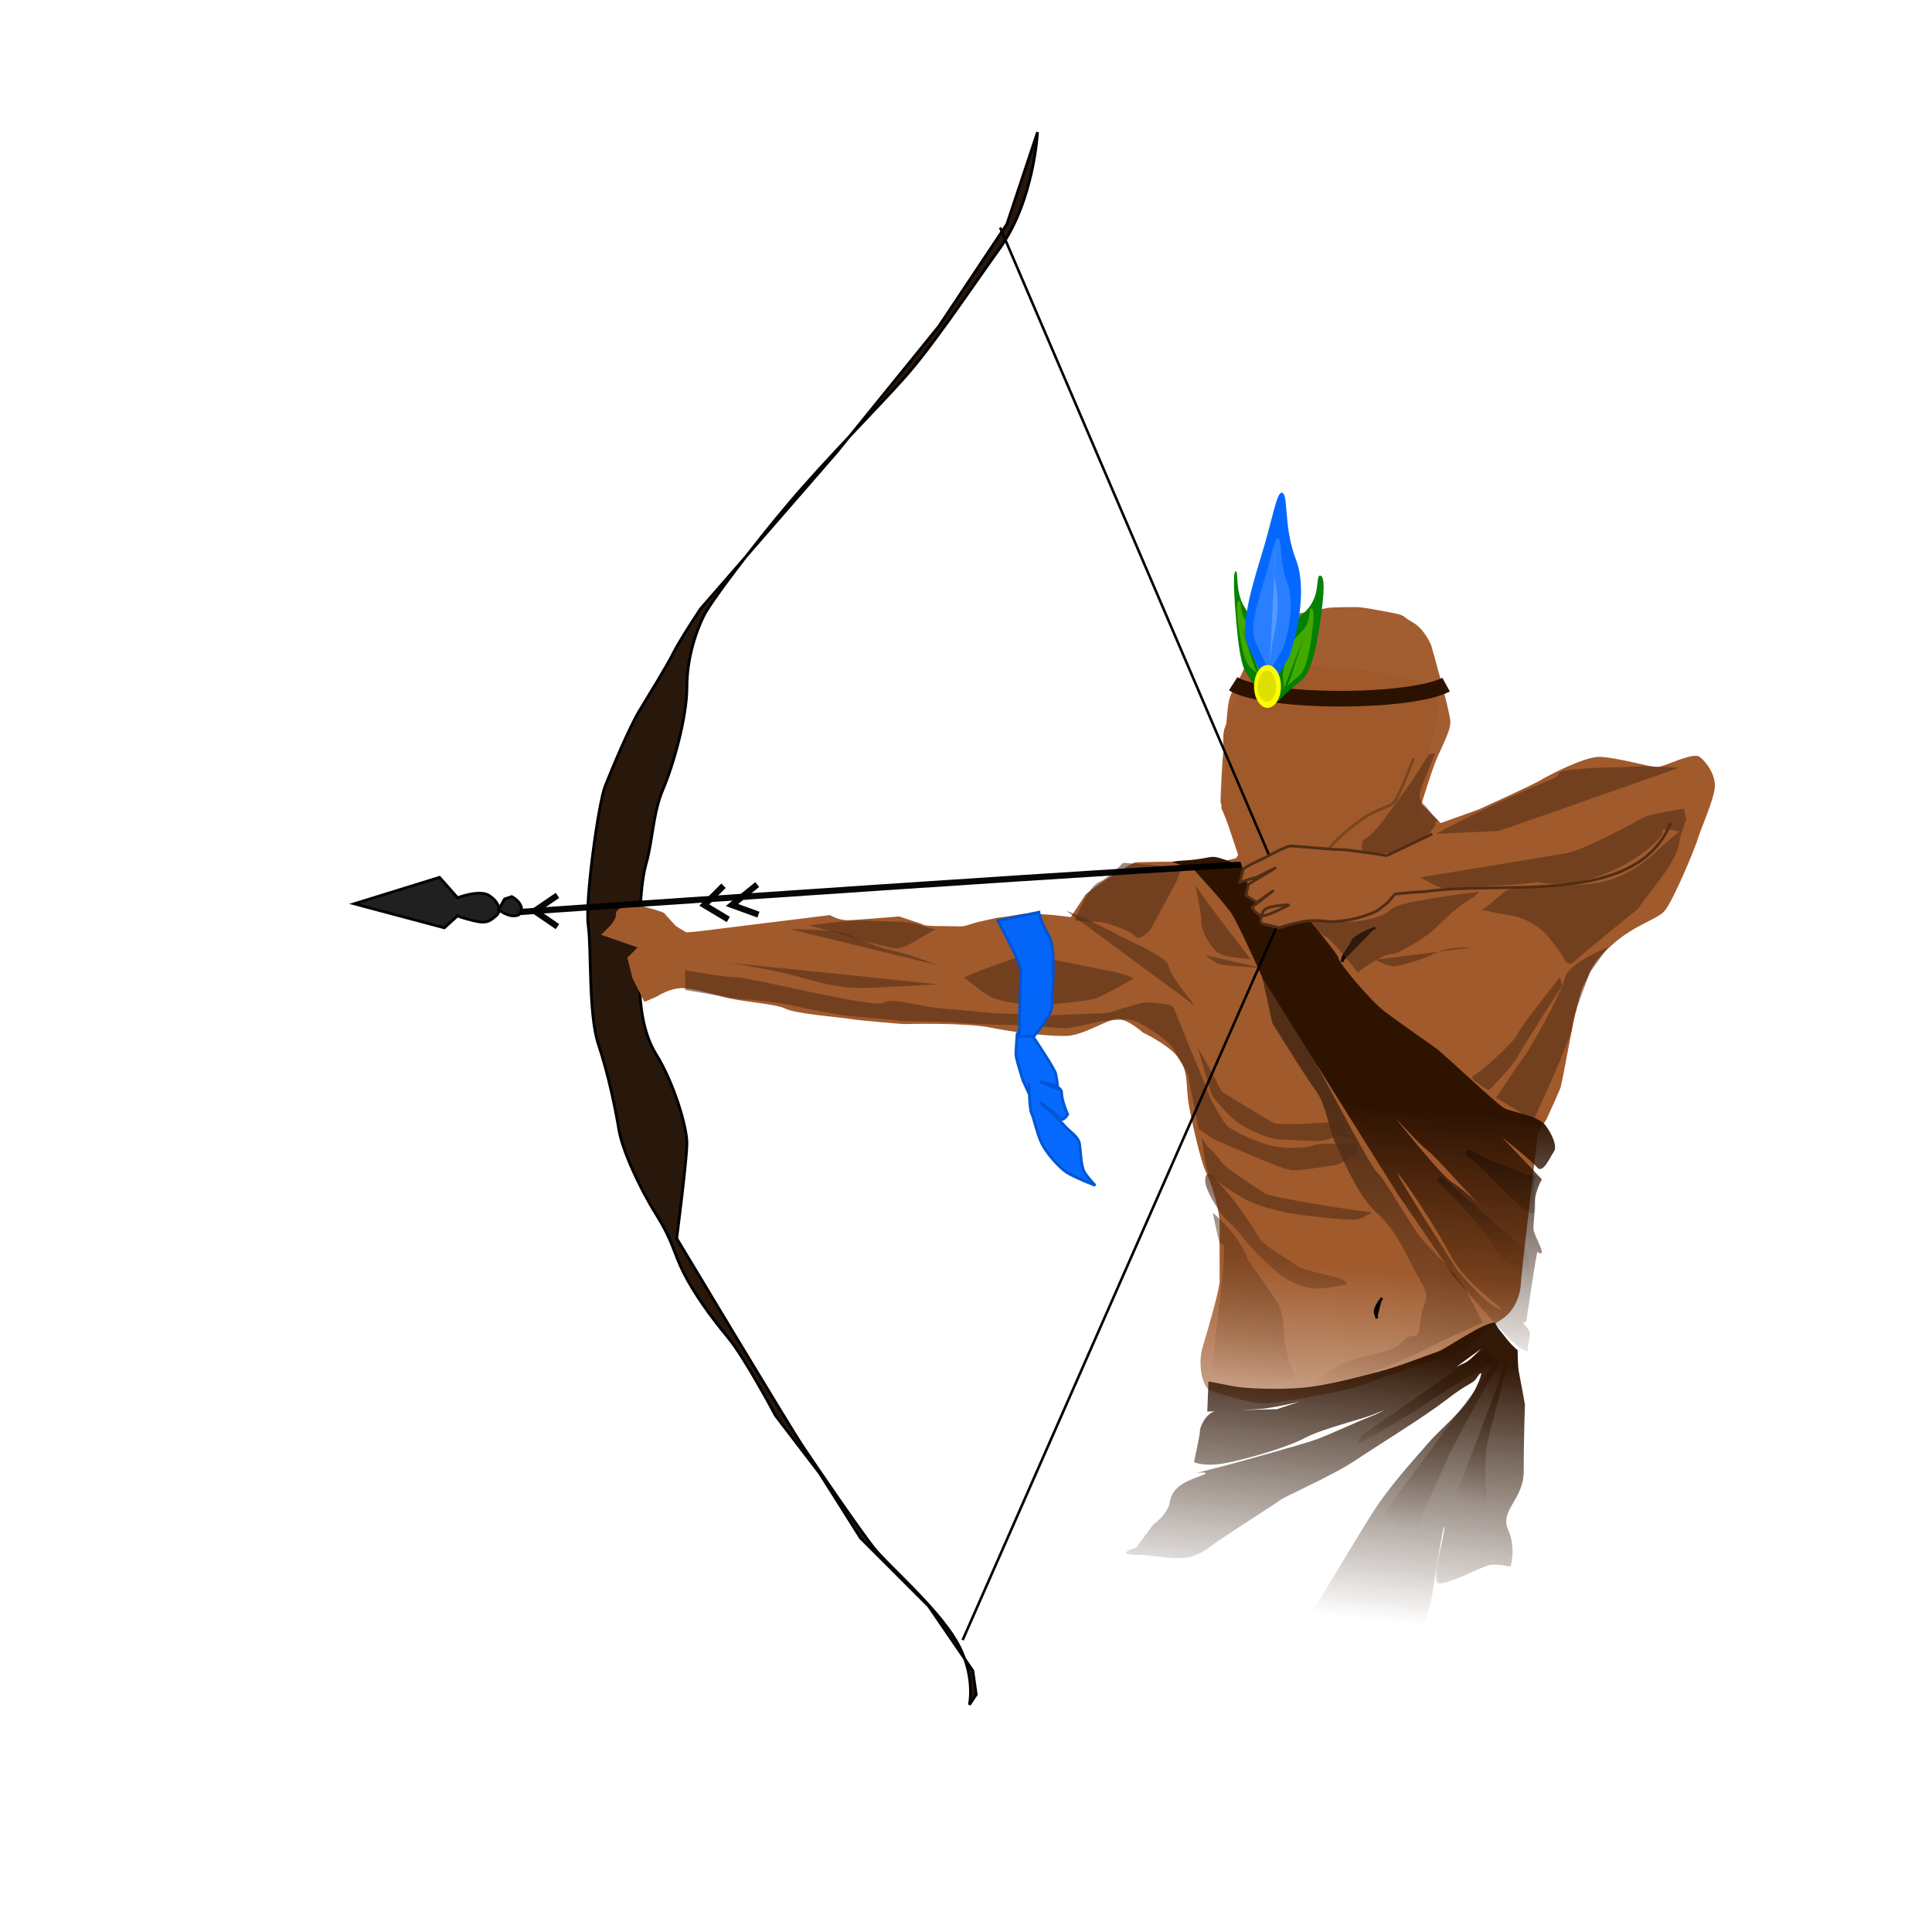 <?xml version="1.0" encoding="UTF-8" standalone="no"?>
<!-- Created with Inkscape (http://www.inkscape.org/) -->

<svg
   width="150"
   height="150"
   viewBox="0 0 39.688 39.688"
   version="1.1"
   id="svg82275"
   xml:space="preserve"
   inkscape:version="1.2.1 (9c6d41e4, 2022-07-14)"
   sodipodi:docname="oshosi.svg"
   xmlns:inkscape="http://www.inkscape.org/namespaces/inkscape"
   xmlns:sodipodi="http://sodipodi.sourceforge.net/DTD/sodipodi-0.dtd"
   xmlns:xlink="http://www.w3.org/1999/xlink"
   xmlns="http://www.w3.org/2000/svg"
   xmlns:svg="http://www.w3.org/2000/svg"><sodipodi:namedview
     id="namedview82277"
     pagecolor="#ffffff"
     bordercolor="#000000"
     borderopacity="0.25"
     inkscape:showpageshadow="2"
     inkscape:pageopacity="0.0"
     inkscape:pagecheckerboard="0"
     inkscape:deskcolor="#d1d1d1"
     inkscape:document-units="mm"
     showgrid="false"
     inkscape:zoom="2.6456983"
     inkscape:cx="81.075004"
     inkscape:cy="71.058745"
     inkscape:window-width="1792"
     inkscape:window-height="1022"
     inkscape:window-x="0"
     inkscape:window-y="25"
     inkscape:window-maximized="1"
     inkscape:current-layer="layer1" /><defs
     id="defs82272"><linearGradient
       inkscape:collect="always"
       id="linearGradient95486"><stop
         style="stop-color:#000000;stop-opacity:1;"
         offset="0"
         id="stop95482" /><stop
         style="stop-color:#000000;stop-opacity:0;"
         offset="1"
         id="stop95484" /></linearGradient><linearGradient
       inkscape:collect="always"
       id="linearGradient95478"><stop
         style="stop-color:#2b1100;stop-opacity:1;"
         offset="0"
         id="stop95474" /><stop
         style="stop-color:#2b1100;stop-opacity:0;"
         offset="1"
         id="stop95476" /></linearGradient><linearGradient
       inkscape:collect="always"
       id="linearGradient95466"><stop
         style="stop-color:#502d16;stop-opacity:1;"
         offset="0"
         id="stop95462" /><stop
         style="stop-color:#502d16;stop-opacity:0;"
         offset="1"
         id="stop95464" /></linearGradient><linearGradient
       inkscape:collect="always"
       id="linearGradient95458"><stop
         style="stop-color:#a05a2c;stop-opacity:1;"
         offset="0"
         id="stop95454" /><stop
         style="stop-color:#a05a2c;stop-opacity:0;"
         offset="1"
         id="stop95456" /></linearGradient><linearGradient
       inkscape:collect="always"
       id="linearGradient92951"><stop
         style="stop-color:#2b1100;stop-opacity:1;"
         offset="0"
         id="stop92947" /><stop
         style="stop-color:#2b1100;stop-opacity:0;"
         offset="1"
         id="stop92949" /></linearGradient><linearGradient
       inkscape:collect="always"
       xlink:href="#linearGradient92951"
       id="linearGradient92953"
       x1="13.754"
       y1="27.791"
       x2="14.32"
       y2="33.271"
       gradientUnits="userSpaceOnUse"
       gradientTransform="matrix(-1,0,0,1,42.399,0)" /><linearGradient
       inkscape:collect="always"
       xlink:href="#linearGradient92951"
       id="linearGradient93009"
       x1="12.587"
       y1="28.021"
       x2="12.905"
       y2="31.45"
       gradientUnits="userSpaceOnUse"
       gradientTransform="matrix(-1,0,0,1,42.399,0)" /><linearGradient
       inkscape:collect="always"
       xlink:href="#linearGradient92951"
       id="linearGradient95442"
       x1="12.463"
       y1="28.516"
       x2="13.082"
       y2="30.584"
       gradientUnits="userSpaceOnUse"
       gradientTransform="matrix(-1,0,0,1,42.399,0)" /><linearGradient
       inkscape:collect="always"
       xlink:href="#linearGradient92951"
       id="linearGradient95444"
       x1="12.463"
       y1="28.516"
       x2="13.082"
       y2="30.584"
       gradientUnits="userSpaceOnUse"
       gradientTransform="matrix(-1,0,0,1,42.399,0)" /><linearGradient
       inkscape:collect="always"
       xlink:href="#linearGradient95458"
       id="linearGradient95460"
       x1="14.991"
       y1="26.023"
       x2="15.416"
       y2="32.423"
       gradientUnits="userSpaceOnUse"
       gradientTransform="matrix(-1,0,0,1,42.399,0)" /><linearGradient
       inkscape:collect="always"
       xlink:href="#linearGradient95466"
       id="linearGradient95468"
       x1="14.001"
       y1="22.841"
       x2="14.956"
       y2="28.675"
       gradientUnits="userSpaceOnUse"
       gradientTransform="matrix(-1,0,0,1,42.399,0)" /><linearGradient
       inkscape:collect="always"
       xlink:href="#linearGradient95466"
       id="linearGradient95470"
       x1="14.001"
       y1="22.841"
       x2="14.956"
       y2="28.675"
       gradientUnits="userSpaceOnUse"
       gradientTransform="matrix(-1,0,0,1,42.399,0)" /><linearGradient
       inkscape:collect="always"
       xlink:href="#linearGradient95466"
       id="linearGradient95472"
       x1="14.001"
       y1="22.841"
       x2="14.956"
       y2="28.675"
       gradientUnits="userSpaceOnUse"
       gradientTransform="matrix(-1,0,0,1,42.399,0)" /><linearGradient
       inkscape:collect="always"
       xlink:href="#linearGradient95478"
       id="linearGradient95480"
       x1="12.446"
       y1="22.841"
       x2="12.799"
       y2="28.286"
       gradientUnits="userSpaceOnUse"
       gradientTransform="matrix(-1,0,0,1,42.399,0)" /><linearGradient
       inkscape:collect="always"
       xlink:href="#linearGradient95486"
       id="linearGradient95488"
       x1="12.163"
       y1="22.169"
       x2="11.385"
       y2="26.376"
       gradientUnits="userSpaceOnUse"
       gradientTransform="matrix(-1,0,0,1,42.399,0)" /><linearGradient
       inkscape:collect="always"
       xlink:href="#linearGradient95486"
       id="linearGradient95490"
       x1="12.163"
       y1="22.169"
       x2="11.385"
       y2="26.376"
       gradientUnits="userSpaceOnUse"
       gradientTransform="matrix(-1,0,0,1,42.399,0)" /></defs><g
     inkscape:label="Capa 1"
     inkscape:groupmode="layer"
     id="layer1"><path
       style="opacity:1;fill:#28170b;fill-opacity:1;fill-rule:nonzero;stroke:#000000;stroke-width:0.057;stroke-dasharray:none;stroke-opacity:1;paint-order:fill markers stroke"
       d="m 21.313,2.716 c 0,0 -0.07,1.398 -0.769,2.377 -0.699,0.979 -1.398,2.028 -1.958,2.657 -0.559,0.629 -1.608,1.678 -2.377,2.587 -0.769,0.909 -1.608,2.028 -1.748,2.307 -0.14,0.28 -0.35,0.839 -0.35,1.468 0,0.629 -0.28,1.608 -0.489,2.098 -0.21,0.489 -0.21,1.049 -0.35,1.538 -0.14,0.489 -0.14,1.468 -0.14,2.028 0,0.559 0,1.329 0.35,1.888 0.35,0.559 0.629,1.468 0.629,1.818 0,0.35 -0.21,1.958 -0.21,1.958 0,0 2.307,3.846 2.587,4.265 0.28,0.42 1.189,1.748 1.468,2.098 0.28,0.35 1.259,1.189 1.678,1.888 0.42,0.699 0.28,1.329 0.28,1.329 l 0.14,-0.21 -0.07,-0.489 -0.909,-1.328 -1.398,-1.398 -0.839,-1.328 -0.909,-1.189 c 0,0 -0.629,-1.189 -0.979,-1.608 -0.35,-0.42 -0.699,-0.909 -0.909,-1.328 -0.21,-0.42 -0.21,-0.629 -0.559,-1.189 -0.35,-0.559 -0.699,-1.328 -0.769,-1.748 -0.07,-0.42 -0.21,-1.119 -0.42,-1.748 -0.21,-0.629 -0.14,-1.958 -0.21,-2.447 -0.07,-0.489 0.21,-2.517 0.35,-2.867 0.14,-0.35 0.489,-1.189 0.699,-1.538 0.21,-0.35 0.559,-0.909 0.699,-1.189 0.14,-0.28 0.559,-0.909 0.559,-0.909 L 17.188,9.289 19.286,6.702 20.684,4.604 Z"
       id="path87181" /><path
       style="opacity:1;fill:url(#linearGradient95460);fill-opacity:1;fill-rule:nonzero;stroke:none;stroke-width:0.057;stroke-dasharray:none;stroke-opacity:1;paint-order:fill markers stroke"
       d="m 12.348,19.203 c 0,0 0.167,-0.161 0.198,-0.198 0.031,-0.037 0.105,-0.148 0.105,-0.185 0,-0.037 0,-0.087 0.031,-0.117 0.031,-0.031 0.13,-0.111 0.229,-0.111 0.099,0 0.247,0.012 0.29,0.025 0.043,0.012 0.426,0.111 0.451,0.148 0.025,0.037 0.185,0.204 0.216,0.241 0.031,0.037 0.235,0.148 0.235,0.148 l 0.222,-0.019 2.723,-0.337 c 0,0 0.175,0.105 0.35,0.105 0.175,0 1.074,-0.077 1.074,-0.077 l 0.482,0.161 c 0,0 -0.012,0.037 0.371,0.037 0.383,0 0.433,0.025 0.569,-0.025 0.136,-0.049 0.321,-0.087 0.433,-0.111 0.111,-0.025 0.148,-0.037 0.272,-0.049 0.124,-0.012 0.42,-0.074 0.507,-0.074 0.087,0 0.47,0.025 0.581,0.037 0.111,0.012 0.309,0.037 0.309,0.037 l 0.309,-0.47 c 0,0 0.222,-0.173 0.371,-0.272 0.148,-0.099 0.593,-0.383 0.655,-0.383 0.062,0 0.445,-0.012 0.667,-0.012 0.222,0 0.47,0 0.556,0 0.087,0 0.519,-0.025 0.593,-0.025 0.074,0 0.247,-0.049 0.247,-0.049 l 0.074,-0.124 -0.379,-0.907 c 0,0 0.07,-0.734 0.07,-0.874 0,-0.14 -0.07,-0.594 0,-0.769 0.07,-0.175 0.42,-1.294 0.979,-1.294 0.559,0 3.111,0.07 3.321,0.559 0.21,0.489 -0.105,0.944 -0.105,1.468 0,0.524 -0.245,0.909 -0.245,0.909 l 0.28,0.385 0.979,-0.35 c 0,0 1.084,-0.489 1.259,-0.594 0.175,-0.105 0.909,-0.489 1.224,-0.489 0.315,0 1.049,0.21 1.189,0.21 0.14,0 0.734,-0.315 0.874,-0.21 0.14,0.105 0.315,0.35 0.315,0.594 0,0.245 -0.315,0.944 -0.35,1.084 -0.035,0.14 -0.524,1.328 -0.699,1.503 -0.175,0.175 -0.629,0.28 -1.084,0.699 -0.454,0.42 -0.385,0.489 -0.559,0.804 -0.175,0.315 -0.42,1.958 -0.489,2.133 -0.07,0.175 -0.28,0.629 -0.28,0.629 l -0.175,0.28 c 0,0 -0.35,2.937 -0.35,3.077 0,0.14 -0.07,0.559 -0.42,0.769 -0.35,0.21 -0.804,0.699 -1.049,0.734 -0.245,0.035 -1.573,0.524 -1.888,0.629 -0.315,0.105 -1.678,0.35 -1.923,0.35 -0.245,0 -0.979,-0.21 -1.119,-0.28 -0.14,-0.07 -0.245,-0.524 -0.14,-0.874 0.105,-0.35 0.35,-1.189 0.35,-1.363 0,-0.175 0,-0.909 0,-1.189 0,-0.28 -0.175,-0.839 -0.28,-1.049 -0.105,-0.21 -0.28,-0.979 -0.35,-1.363 -0.07,-0.385 0,-0.699 -0.21,-0.979 -0.21,-0.28 -0.734,-0.524 -0.734,-0.524 0,0 -0.315,-0.28 -0.524,-0.28 -0.21,0 -0.699,0.35 -1.084,0.35 -0.385,0 -1.014,-0.07 -1.538,-0.175 -0.524,-0.105 -1.783,-0.07 -1.783,-0.07 0,0 -0.874,-0.07 -1.084,-0.105 -0.21,-0.035 -1.119,-0.105 -1.328,-0.21 -0.21,-0.105 -0.909,-0.14 -1.294,-0.245 -0.385,-0.105 -0.489,-0.14 -0.769,-0.175 -0.28,-0.035 -0.594,0.175 -0.594,0.175 l -0.245,0.105 -0.245,-0.489 -0.105,-0.42 0.21,-0.21 z"
       id="path87401" /><path
       style="opacity:0.971;fill:#502d16;fill-opacity:0.58;fill-rule:nonzero;stroke:none;stroke-width:0.057;stroke-dasharray:none;stroke-opacity:1;paint-order:fill markers stroke"
       d="m 34.491,15.773 -1.829,0.643 c 0,0 -3.782,1.335 -3.881,1.31 -0.099,-0.025 -1.112,0.173 -1.112,0.173 L 27.199,17.75 27.149,17.528 c 0,0 0.445,0 0.593,0.074 0.148,0.074 0.989,-0.099 1.112,-0.148 0.124,-0.049 0.865,-0.445 1.014,-0.519 0.148,-0.074 0.618,-0.321 1.014,-0.494 0.396,-0.173 0.643,-0.297 0.964,-0.42 0.321,-0.124 -0.025,-0.173 0.569,-0.222 0.593,-0.049 0.791,-0.025 1.137,-0.049 0.346,-0.025 0.939,0.025 0.939,0.025 z"
       id="path87405" /><path
       style="opacity:0.971;fill:#502d16;fill-opacity:0.58;fill-rule:nonzero;stroke:none;stroke-width:0.057;stroke-dasharray:none;stroke-opacity:1;paint-order:fill markers stroke"
       d="m 33.033,19.456 c 0,0 -0.816,0.321 -0.89,0.643 -0.074,0.321 -0.717,1.459 -0.816,1.582 -0.099,0.124 -0.593,0.865 -0.593,0.865 l 0.766,0.47 c 0,0 0.791,-1.706 0.791,-1.903 0,-0.198 0.371,-1.137 0.371,-1.137 z"
       id="path87409" /><path
       style="opacity:0.971;fill:#502d16;fill-opacity:0.58;fill-rule:nonzero;stroke:none;stroke-width:0.057;stroke-dasharray:none;stroke-opacity:1;paint-order:fill markers stroke"
       d="m 32.044,20.074 c 0,0 -0.791,0.989 -0.865,1.162 -0.074,0.173 -0.791,0.816 -0.915,0.865 -0.124,0.049 0.321,0.297 0.321,0.297 0,0 0.494,-0.494 0.593,-0.692 0.099,-0.198 0.915,-1.459 0.915,-1.459 z"
       id="path87411" /><path
       style="opacity:0.971;fill:#502d16;fill-opacity:0.58;fill-rule:nonzero;stroke:none;stroke-width:0.057;stroke-dasharray:none;stroke-opacity:1;paint-order:fill markers stroke"
       d="m 27.545,23.041 c -0.099,0 -1.236,0.099 -1.384,0.025 -0.148,-0.074 -1.063,-0.643 -1.063,-0.643 0,0 -0.272,-0.519 -0.346,-0.643 -0.074,-0.124 -0.148,-0.272 -0.148,-0.272 0,0 0.247,0.89 0.297,0.989 0.049,0.099 0.321,0.396 0.47,0.519 0.148,0.124 0.643,0.396 0.989,0.396 0.346,0 0.766,0.074 0.964,-0.025 0.198,-0.099 0.494,0 0.494,0 l -0.198,-0.222 z"
       id="path87413" /><path
       style="opacity:0.971;fill:#502d16;fill-opacity:0.58;fill-rule:nonzero;stroke:none;stroke-width:0.057;stroke-dasharray:none;stroke-opacity:1;paint-order:fill markers stroke"
       d="m 27.854,23.498 c 0,0 -0.766,-0.025 -0.865,0.025 -0.099,0.049 -0.482,0.087 -0.816,0.025 -0.334,-0.062 -0.89,-0.334 -0.976,-0.433 -0.087,-0.099 -0.297,-0.47 -0.334,-0.556 -0.037,-0.087 -0.222,-0.581 -0.334,-0.828 -0.111,-0.247 -0.396,-1.001 -0.433,-1.051 -0.037,-0.049 -0.408,-0.087 -0.556,-0.087 -0.148,0 -0.706,0.206 -0.802,0.215 -0.096,0.009 -0.682,0.026 -0.813,0.035 -0.131,0.009 -0.385,0.017 -0.533,0.009 -0.149,-0.009 -0.306,-0.026 -0.656,-0.026 -0.35,0 -0.804,-0.07 -1.328,-0.105 -0.524,-0.035 -1.066,-0.245 -1.259,-0.122 -0.192,0.122 -2.743,-0.525 -3.039,-0.525 -0.297,0 -1.038,-0.148 -1.038,-0.148 l 0.005,0.411 c 0,0 1.101,0.192 1.206,0.192 0.105,0 0.769,0.07 1.066,0.14 0.297,0.07 0.874,0.175 0.996,0.192 0.122,0.017 1.031,0.087 1.101,0.105 0.07,0.017 0.926,0.017 1.119,0.035 0.192,0.017 0.804,0.052 1.119,0.052 0.315,0 1.136,0.07 1.206,0.07 0.07,0 0.647,-0.122 0.717,-0.14 0.07,-0.017 0.367,-0.035 0.454,-0.035 0.087,0 0.192,-0.052 0.559,0.192 0.367,0.245 0.489,0.367 0.542,0.507 0.052,0.14 0.21,0.315 0.245,0.454 0.035,0.14 0.21,1.084 0.21,1.084 0,0 0.28,0.21 0.42,0.262 0.14,0.052 1.311,0.594 1.521,0.594 0.21,0 0.734,-0.087 0.857,-0.105 0.122,-0.018 0.489,-0.245 0.489,-0.245 z"
       id="path87415" /><path
       style="opacity:0.971;fill:#502d16;fill-opacity:0.58;fill-rule:nonzero;stroke:none;stroke-width:0.057;stroke-dasharray:none;stroke-opacity:1;paint-order:fill markers stroke"
       d="m 28.183,24.899 c -0.192,0 -2.08,-0.297 -2.203,-0.385 -0.122,-0.087 -0.804,-0.507 -0.891,-0.647 -0.087,-0.14 -0.297,-0.332 -0.297,-0.332 L 24.687,23.378 c 0,0 0.07,0.647 0.157,0.752 0.087,0.105 0.577,0.42 0.699,0.489 0.122,0.07 0.559,0.245 1.031,0.315 0.472,0.07 1.031,0.122 1.224,0.122 0.192,0 0.385,-0.157 0.385,-0.157 z"
       id="path88145" /><path
       style="opacity:0.971;fill:url(#linearGradient95470);fill-opacity:1;fill-rule:nonzero;stroke:none;stroke-width:0.057;stroke-dasharray:none;stroke-opacity:1;paint-order:fill markers stroke"
       d="M 27.606,26.297 C 27.379,26.192 26.785,26.122 26.61,25.983 26.435,25.843 25.981,25.615 25.876,25.441 25.771,25.266 25.544,24.916 25.369,24.689 25.194,24.462 24.914,24.165 24.914,24.165 c 0,0 -0.14,-0.157 -0.157,0.07 -0.017,0.227 0.385,0.804 0.472,0.857 0.087,0.052 0.28,0.315 0.437,0.489 0.157,0.175 0.524,0.542 0.717,0.664 0.192,0.122 0.472,0.227 0.664,0.227 0.192,0 0.629,-0.087 0.629,-0.087 z"
       id="path88147" /><path
       style="opacity:0.971;fill:url(#linearGradient95468);fill-opacity:1;fill-rule:nonzero;stroke:none;stroke-width:0.057;stroke-dasharray:none;stroke-opacity:1;paint-order:fill markers stroke"
       d="m 26.593,28.22 c -0.087,-0.122 -0.122,-0.227 -0.192,-0.629 -0.07,-0.402 0.017,-0.559 -0.21,-0.909 -0.227,-0.35 -0.559,-0.804 -0.559,-0.804 0,0 -0.017,-0.105 -0.192,-0.385 -0.175,-0.28 -0.524,-0.577 -0.524,-0.577 0,0 0.105,0.542 0.14,0.629 0.035,0.087 0.175,-0.315 0.017,1.014 -0.157,1.328 -0.175,1.521 -0.175,1.608 0,0.087 0,0.35 0,0.35 0,0 0.21,-0.07 0.489,-0.07 0.28,0 0.647,0.017 0.804,0 0.157,-0.017 0.402,-0.14 0.402,-0.227 z"
       id="path88149" /><path
       style="opacity:0.971;fill:#000000;fill-opacity:1;fill-rule:nonzero;stroke:#000000;stroke-width:0.057;stroke-dasharray:none;stroke-opacity:1;paint-order:fill markers stroke"
       d="M 26.61,28.255 Z"
       id="path88151" /><path
       style="opacity:0.971;fill:#000000;fill-opacity:1;fill-rule:nonzero;stroke:#000000;stroke-width:0.057;stroke-dasharray:none;stroke-opacity:1;paint-order:fill markers stroke"
       d="m 28.393,26.664 c 0,0 -0.175,0.21 -0.14,0.315 0.035,0.105 0.035,0.105 0.035,0.105 v 0"
       id="path88153" /><path
       style="opacity:0.971;fill:#502d16;fill-opacity:0.58;fill-rule:nonzero;stroke:none;stroke-width:0.057;stroke-dasharray:none;stroke-opacity:1;paint-order:fill markers stroke"
       d="m 30.202,19.468 c -0.049,-0.012 -0.494,-0.012 -0.717,0.111 -0.222,0.124 -0.779,0.284 -0.865,0.272 -0.087,-0.012 -0.198,-0.049 -0.272,-0.087 -0.074,-0.037 -0.087,-0.049 -0.087,-0.049"
       id="path88155" /><path
       style="opacity:0.971;fill:#000000;fill-opacity:1;fill-rule:nonzero;stroke:#000000;stroke-width:0.057;stroke-dasharray:none;stroke-opacity:1;paint-order:fill markers stroke"
       d="m 28.253,19.06 c 0,0 -0.42,0.157 -0.472,0.28 -0.052,0.122 -0.175,0.262 -0.192,0.332 -0.017,0.07 -0.017,0.087 -0.017,0.087"
       id="path88157" /><path
       style="opacity:0.971;fill:#502d16;fill-opacity:0.58;fill-rule:nonzero;stroke:none;stroke-width:0.057;stroke-dasharray:none;stroke-opacity:1;paint-order:fill markers stroke"
       d="m 25.911,19.882 c 0,0 -0.332,-0.017 -0.559,-0.035 -0.227,-0.017 -0.35,-0.052 -0.35,-0.052 l -0.245,-0.175"
       id="path88159" /><path
       style="opacity:0.971;fill:#502d16;fill-opacity:0.58;fill-rule:nonzero;stroke:none;stroke-width:0.057;stroke-dasharray:none;stroke-opacity:1;paint-order:fill markers stroke"
       d="m 30.289,18.418 c -0.42,0.222 -0.766,0.643 -0.939,0.766 -0.173,0.124 -0.618,0.42 -0.791,0.42 -0.173,0 -0.667,0.371 -0.667,0.371 0,0 -0.544,-0.692 -0.667,-0.742 -0.124,-0.049 -0.297,-0.297 -0.297,-0.297 0,0 0.544,0 0.791,0 0.247,0 0.692,-0.099 0.816,-0.222 0.124,-0.124 0.396,-0.173 0.816,-0.247 0.42,-0.074 1.038,-0.148 1.038,-0.148 z"
       id="path88161" /><path
       style="opacity:0.971;fill:#0066ff;fill-opacity:1;fill-rule:nonzero;stroke:#0055d4;stroke-width:0.057;stroke-dasharray:none;stroke-opacity:1;paint-order:fill markers stroke"
       d="m 21.266,21.36 c 0,0 0.396,0.593 0.42,0.692 0.025,0.099 0.049,0.321 0.049,0.321 l -0.371,-0.148 c 0,0 0.445,0.049 0.445,0.222 0,0.173 0.124,0.445 0.124,0.445 0,0 -0.099,0.173 -0.173,0.074 -0.074,-0.099 -0.396,-0.321 -0.396,-0.321 0,0 0.371,0.321 0.494,0.47 0.124,0.148 0.297,0.222 0.321,0.396 0.025,0.173 0.025,0.445 0.099,0.569 0.074,0.124 0.222,0.272 0.222,0.272 0,0 -0.445,-0.173 -0.593,-0.272 -0.148,-0.099 -0.42,-0.396 -0.519,-0.618 -0.099,-0.222 -0.148,-0.494 -0.198,-0.593 -0.049,-0.099 -0.049,-0.618 -0.049,-0.618 v 0.222 l -0.124,-0.272 c 0,0 -0.148,-0.445 -0.148,-0.544 0,-0.099 0.025,-0.42 0.025,-0.42 l 0.148,-0.173 z"
       id="path88165" /><path
       style="opacity:0.971;fill:#502d16;fill-opacity:0.58;fill-rule:nonzero;stroke:none;stroke-width:0.057;stroke-dasharray:none;stroke-opacity:1;paint-order:fill markers stroke"
       d="m 23.293,20.099 c 0,0 -0.198,-0.099 -0.47,-0.148 -0.272,-0.049 -0.841,-0.173 -1.112,-0.222 -0.272,-0.049 -0.47,-0.173 -0.915,-0.025 -0.445,0.148 -0.816,0.297 -0.816,0.297 l -0.173,0.074 c 0,0 0.42,0.371 0.643,0.445 0.222,0.074 0.643,0.124 0.865,0.124 0.222,0 1.063,-0.074 1.236,-0.148 0.173,-0.074 0.742,-0.396 0.742,-0.396 z"
       id="path88169" /><path
       style="opacity:0.971;fill:#502d16;fill-opacity:0.58;fill-rule:nonzero;stroke:none;stroke-width:0.057;stroke-dasharray:none;stroke-opacity:1;paint-order:fill markers stroke"
       d="m 19.362,19.852 c -0.099,0 -0.47,-0.198 -1.014,-0.321 -0.544,-0.124 -0.816,-0.346 -1.187,-0.396 -0.371,-0.049 -0.939,-0.049 -0.939,-0.049"
       id="path88171" /><path
       style="opacity:0.971;fill:#502d16;fill-opacity:0.58;fill-rule:nonzero;stroke:none;stroke-width:0.057;stroke-dasharray:none;stroke-opacity:1;paint-order:fill markers stroke"
       d="m 19.288,20.222 c -0.198,0 -1.187,0.074 -1.656,0.074 -0.47,0 -1.014,-0.173 -1.384,-0.272 -0.371,-0.099 -1.261,-0.247 -1.261,-0.247"
       id="path88173" /><path
       style="opacity:0.971;fill:#502d16;fill-opacity:0.58;fill-rule:nonzero;stroke:none;stroke-width:0.057;stroke-dasharray:none;stroke-opacity:1;paint-order:fill markers stroke"
       d="m 19.362,19.036 c -0.198,0.025 -0.717,0.47 -0.964,0.445 -0.247,-0.025 -0.989,-0.247 -1.236,-0.321 -0.247,-0.074 -0.544,-0.148 -0.544,-0.148 0,0 0.816,-0.124 1.236,-0.099 0.42,0.025 0.766,0 0.989,0.074 0.222,0.074 0.346,0.099 0.346,0.099 z"
       id="path88175" /><path
       style="opacity:0.971;fill:#502d16;fill-opacity:0.58;fill-rule:nonzero;stroke:none;stroke-width:0.057;stroke-dasharray:none;stroke-opacity:1;paint-order:fill markers stroke"
       d="m 24.257,17.849 c -0.346,-0.074 -1.187,-0.124 -1.187,-0.124 0,0 -0.272,0.297 -0.494,0.396 -0.222,0.099 -0.42,0.643 -0.494,0.742 -0.074,0.099 0.519,0.049 0.643,0.099 0.124,0.049 0.494,0.148 0.593,0.272 0.099,0.124 0.321,-0.148 0.321,-0.148 0,0 0.47,-0.865 0.519,-0.964 0.049,-0.099 0.099,-0.272 0.099,-0.272 z"
       id="path88177" /><path
       style="opacity:0.971;fill:#502d16;fill-opacity:0.58;fill-rule:nonzero;stroke:none;stroke-width:0.057;stroke-dasharray:none;stroke-opacity:1;paint-order:fill markers stroke"
       d="m 21.909,18.714 c 0.124,0.025 0.841,0.371 1.014,0.47 0.173,0.099 0.989,0.445 1.063,0.618 0.074,0.173 0.025,0.124 0.173,0.346 0.148,0.222 0.396,0.519 0.396,0.519"
       id="path88179" /><path
       style="opacity:0.971;fill:url(#linearGradient95472);fill-opacity:1;fill-rule:nonzero;stroke:none;stroke-width:0.057;stroke-dasharray:none;stroke-opacity:1;paint-order:fill markers stroke"
       d="m 25.913,20 c 0.049,0.148 0.742,1.211 0.89,1.434 0.148,0.222 1.335,2.522 1.483,2.645 0.148,0.124 0.692,1.088 0.89,1.335 0.198,0.247 0.791,0.791 0.939,1.088 0.148,0.297 0.346,0.667 0.346,0.667 0,0 -0.964,0.42 -1.063,0.494 -0.099,0.074 -1.187,0.544 -1.409,0.593 -0.222,0.049 -1.063,0.222 -1.063,0.222 0,0 0.148,-0.148 0.519,-0.396 0.371,-0.247 1.137,-0.247 1.36,-0.519 0.222,-0.272 0.321,0.099 0.371,-0.396 0.049,-0.494 0.247,-0.445 0,-0.865 -0.247,-0.42 -0.47,-1.014 -0.89,-1.384 -0.42,-0.371 -0.742,-1.211 -0.865,-1.459 -0.124,-0.247 -0.173,-0.766 -0.396,-1.063 -0.222,-0.297 -0.89,-1.384 -0.89,-1.384 z"
       id="path88181" /><path
       style="opacity:0.971;fill:#502d16;fill-opacity:0.58;fill-rule:nonzero;stroke:none;stroke-width:0.057;stroke-dasharray:none;stroke-opacity:1;paint-order:fill markers stroke"
       d="m 24.554,18.171 c 0.099,0.198 1.137,1.533 1.137,1.533 0,0 -0.544,-0.025 -0.692,-0.148 -0.148,-0.124 -0.321,-0.42 -0.321,-0.618 0,-0.198 -0.124,-0.766 -0.124,-0.766 z"
       id="path88183" /><path
       style="opacity:0.971;fill:url(#linearGradient95480);fill-opacity:1;fill-rule:nonzero;stroke:none;stroke-width:0.057;stroke-dasharray:none;stroke-opacity:1;paint-order:fill markers stroke"
       d="m 25.913,17.726 c 0,0 1.582,1.854 1.582,1.953 0,0.099 0.667,0.89 0.964,1.112 0.297,0.222 0.865,0.618 1.038,0.742 0.173,0.124 1.261,1.162 1.409,1.236 0.148,0.074 0.692,0.148 0.841,0.346 0.148,0.198 0.247,0.445 0.173,0.544 -0.074,0.099 -0.222,0.47 -0.346,0.321 -0.124,-0.148 -0.717,-0.618 -0.717,-0.618 l 0.816,0.865 c 0,0 -0.148,0.247 -0.148,0.519 0,0.272 -0.025,0.346 -0.025,0.494 0,0.148 0.371,0.692 0.025,0.445 -0.346,-0.247 -0.692,-0.519 -0.989,-0.791 -0.297,-0.272 -0.989,-1.088 -1.211,-1.261 -0.222,-0.173 -0.544,-0.569 -0.791,-0.791 -0.247,-0.222 -0.494,-0.667 -0.494,-0.667 0,0 1.483,1.928 1.805,2.126 0.321,0.198 0.643,0.569 0.865,0.742 0.222,0.173 0.939,0.297 0.865,0.692 -0.074,0.396 -0.222,1.409 -0.222,1.409 0,0 -0.074,0.124 -0.445,-0.198 -0.371,-0.321 -0.865,-0.692 -1.112,-1.162 -0.247,-0.47 -0.816,-1.36 -1.063,-1.656 -0.247,-0.297 1.211,1.978 1.211,1.978 0,0 0.618,0.742 0.89,0.791 0.272,0.049 0.593,0.396 0.593,0.494 0,0.099 -0.049,0.297 -0.049,0.297 0,0 0.049,0.124 -0.074,0.049 -0.124,-0.074 -0.272,-0.198 -0.47,-0.42 -0.198,-0.222 -0.989,-1.088 -1.038,-1.187 -0.049,-0.099 -1.088,-1.607 -1.088,-1.607 l -2.769,-4.425 c 0,0 -0.494,-1.112 -0.643,-1.335 -0.148,-0.222 -0.766,-0.89 -0.766,-0.89 l -0.396,-0.148 c 0,0 -0.198,-0.025 0.198,-0.049 0.396,-0.025 0.47,-0.074 0.593,-0.074 0.124,0 0.47,0.148 0.47,0.148 l 0.272,-0.025 z"
       id="path88185" /><path
       style="opacity:0.508;fill:url(#linearGradient95490);fill-opacity:1;fill-rule:nonzero;stroke:none;stroke-width:0.057;stroke-dasharray:none;stroke-opacity:1;paint-order:fill markers stroke"
       d="m 31.377,24.128 c 0,0 0.222,-0.025 0.148,0.124 -0.074,0.148 0.148,0.766 -0.099,0.667 -0.247,-0.099 -1.063,-1.063 -1.211,-1.112 -0.148,-0.049 -0.124,-0.272 0.049,-0.148 0.173,0.124 1.112,0.47 1.112,0.47 z"
       id="path88187" /><path
       style="opacity:0.508;fill:url(#linearGradient95488);fill-opacity:1;fill-rule:nonzero;stroke:none;stroke-width:0.057;stroke-dasharray:none;stroke-opacity:1;paint-order:fill markers stroke"
       d="m 31.352,25.71 c 0.074,0.124 0.074,0.643 0.074,0.643 0,0 -0.569,-0.42 -0.766,-0.791 -0.198,-0.371 -1.137,-1.31 -1.137,-1.31 l 0.074,-0.099 1.632,1.434 z"
       id="path88189" /><path
       style="opacity:0.971;fill:url(#linearGradient92953);fill-opacity:1;fill-rule:nonzero;stroke:none;stroke-width:0.057;stroke-dasharray:none;stroke-opacity:1;paint-order:fill markers stroke"
       d="m 30.709,27.169 c -0.247,0 -1.014,0.544 -1.162,0.593 -0.148,0.049 -0.841,0.321 -1.236,0.42 -0.396,0.099 -1.014,0.272 -1.508,0.321 -0.494,0.049 -1.211,0.025 -1.459,-0.025 -0.247,-0.049 -0.519,-0.099 -0.519,-0.099 l -0.025,0.618 c 0,0 0.618,-0.025 1.038,-0.049 0.42,-0.025 1.211,-0.247 1.459,-0.297 0.247,-0.049 0.766,-0.247 0.766,-0.247 l 0.321,-0.173 -2.151,0.717 c 0,0 -0.939,0.025 -1.187,0.025 -0.247,0 -0.396,0.321 -0.396,0.42 0,0.099 -0.124,0.643 -0.124,0.643 0,0 0.198,0.099 0.618,0.025 0.42,-0.074 1.285,-0.321 1.656,-0.519 0.371,-0.198 1.211,-0.396 1.434,-0.494 0.222,-0.099 0.816,-0.297 1.384,-0.742 0.569,-0.445 0.915,-0.643 1.014,-0.791 0.099,-0.148 -0.371,0.396 -0.519,0.47 -0.148,0.074 -0.667,0.297 -0.989,0.519 -0.321,0.222 -0.643,0.47 -0.964,0.593 -0.321,0.124 -0.841,0.371 -1.112,0.47 -0.272,0.099 -1.533,0.445 -1.706,0.494 -0.173,0.049 -0.766,0.198 -0.766,0.198 0,0 0.396,-0.049 0.049,0.074 -0.346,0.124 -0.544,0.247 -0.593,0.519 -0.049,0.272 -0.346,0.47 -0.346,0.47 l -0.346,0.47 c 0,0 -0.494,0.148 0.025,0.148 0.519,0 0.964,0.222 1.434,-0.124 0.47,-0.346 1.36,-0.89 1.483,-0.989 0.124,-0.099 1.063,-0.494 1.582,-0.841 0.519,-0.346 1.409,-0.89 1.854,-1.236 0.445,-0.346 0.544,-0.321 0.618,-0.445 0.074,-0.124 0.173,-0.198 -0.025,0.222 -0.198,0.42 -0.717,0.816 -0.989,1.137 -0.272,0.321 -0.791,0.865 -1.187,1.508 -0.396,0.643 -0.47,0.766 -0.766,1.261 -0.297,0.494 -0.643,1.014 -0.816,1.285 -0.173,0.272 -0.198,0.074 0.346,0.074 0.544,0 1.285,-0.049 1.508,0.049 0.222,0.099 0.544,0.099 0.544,0.099 0,0 0.371,-0.569 0.47,-1.187 0.099,-0.618 0.247,-1.557 0.247,-1.36 0,0.198 -0.297,1.137 -0.099,1.137 0.198,0 0.841,-0.321 0.989,-0.371 0.148,-0.049 0.47,0.025 0.47,0.025 0,0 0.124,-0.371 -0.049,-0.766 -0.173,-0.396 0.321,-0.618 0.321,-1.187 0,-0.569 0.025,-1.384 0.025,-1.384 0,0 -0.099,-0.544 -0.124,-0.667 -0.025,-0.124 -0.025,-0.445 -0.025,-0.445 0,0 -0.099,-0.074 -0.198,-0.198 -0.099,-0.124 -0.198,-0.247 -0.198,-0.247 z"
       id="path88191" /><path
       style="opacity:0.508;fill:url(#linearGradient95442);fill-opacity:1;fill-rule:nonzero;stroke:none;stroke-width:0.057;stroke-dasharray:none;stroke-opacity:1;paint-order:fill markers stroke"
       d="m 30.981,27.861 c 0,0.222 -0.396,1.557 -0.445,1.879 -0.049,0.321 0,0.791 0,1.187 0,0.396 -0.148,0.766 -0.148,0.766 l -0.272,-0.247 c 0,0 -0.667,0 -0.544,-0.025 0.124,-0.025 1.409,-3.56 1.409,-3.56 z"
       id="path88193" /><path
       style="opacity:0.508;fill:url(#linearGradient93009);fill-opacity:1;fill-rule:nonzero;stroke:none;stroke-width:0.057;stroke-dasharray:none;stroke-opacity:1;paint-order:fill markers stroke"
       d="m 30.783,28.034 c -0.074,0.099 -0.989,1.755 -1.063,1.953 -0.074,0.198 -0.544,1.187 -0.593,1.36 -0.049,0.173 -0.173,0.148 -0.173,0.148 l -0.519,-0.42 2.324,-3.14 z"
       id="path88195" /><path
       style="opacity:0.508;fill:url(#linearGradient95444);fill-opacity:1;fill-rule:nonzero;stroke:none;stroke-width:0.057;stroke-dasharray:none;stroke-opacity:1;paint-order:fill markers stroke"
       d="m 30.623,27.898 -0.062,-0.21 -2.596,1.805 c 0,0 -0.136,0.222 0.012,0.136 0.148,-0.087 1.174,-0.68 1.347,-0.816 0.173,-0.136 1.051,-0.655 1.199,-0.754 0.148,-0.099 0.185,-0.148 0.185,-0.148 z"
       id="path88197" /><path
       style="opacity:0.971;fill:none;fill-opacity:1;fill-rule:nonzero;stroke:#000000;stroke-width:0.127;stroke-dasharray:none;stroke-opacity:1;paint-order:fill markers stroke"
       d="M 25.938,17.75 C 25.641,17.701 10.611,18.739 10.611,18.739"
       id="path88199" /><path
       style="opacity:0.971;fill:none;fill-opacity:1;fill-rule:nonzero;stroke:#000000;stroke-width:0.127;stroke-dasharray:none;stroke-opacity:1;paint-order:fill markers stroke"
       d="m 15.555,18.171 -0.519,0.42 0.544,0.198"
       id="path88201" /><path
       style="opacity:0.971;fill:none;fill-opacity:1;fill-rule:nonzero;stroke:#000000;stroke-width:0.127;stroke-dasharray:none;stroke-opacity:1;paint-order:fill markers stroke"
       d="m 14.863,18.195 -0.396,0.396 0.494,0.297"
       id="path88203" /><path
       style="opacity:0.971;fill:none;fill-opacity:1;fill-rule:nonzero;stroke:#000000;stroke-width:0.127;stroke-dasharray:none;stroke-opacity:1;paint-order:fill markers stroke"
       d="m 11.452,18.393 -0.47,0.321 0.47,0.321"
       id="path88205" /><path
       style="opacity:0.971;fill:#1a1a1a;fill-opacity:1;fill-rule:nonzero;stroke:#000000;stroke-width:0.057;stroke-dasharray:none;stroke-opacity:1;paint-order:fill markers stroke"
       d="m 9.029,18.022 0.371,0.42 c 0,0 0.445,-0.173 0.643,-0.049 0.198,0.124 0.272,0.321 0.148,0.42 -0.124,0.099 -0.173,0.173 -0.47,0.099 -0.297,-0.074 -0.321,-0.099 -0.321,-0.099 l -0.272,0.247 -1.854,-0.494 z"
       id="path88207" /><path
       style="opacity:0.971;fill:#1a1a1a;fill-opacity:1;fill-rule:nonzero;stroke:#000000;stroke-width:0.057;stroke-dasharray:none;stroke-opacity:1;paint-order:fill markers stroke"
       d="m 10.512,18.418 c 0.099,0.049 0.222,0.173 0.198,0.272 -0.025,0.099 -0.049,0.124 -0.173,0.124 -0.124,0 -0.297,-0.124 -0.297,-0.124 l 0.124,-0.222 z"
       id="path88209" /><path
       style="opacity:0.971;fill:#a05a2c;fill-opacity:1;fill-rule:nonzero;stroke:none;stroke-width:0.057;stroke-dasharray:none;stroke-opacity:1;paint-order:fill markers stroke"
       d="M 29.597,16.91 29.201,16.514 c 0,0 0.198,-0.643 0.297,-0.89 0.099,-0.247 0.297,-0.593 0.297,-0.791 0,-0.198 -0.396,-1.582 -0.396,-1.582 0,0 -0.132,-0.326 -0.377,-0.466 -0.245,-0.14 -0.14,-0.14 -0.402,-0.192 -0.262,-0.052 -0.629,-0.122 -0.752,-0.122 -0.122,0 -0.489,0 -0.594,0.017 -0.105,0.017 -0.35,0.07 -0.542,0.105 -0.192,0.035 -0.472,0.087 -0.524,0.157 -0.052,0.07 -0.332,0.402 -0.332,0.402 0,0 -0.262,0.437 -0.35,0.647 -0.087,0.21 -0.227,0.367 -0.28,0.594 -0.052,0.227 -0.07,0.874 -0.105,0.996 -0.035,0.122 -0.07,1.084 -0.07,1.084 l 0.437,1.311 0.07,0.245 c 0,0 0.07,0.332 0.385,0.175 0.315,-0.157 1.049,-0.42 1.154,-0.559 0.105,-0.14 1.835,-0.017 1.975,-0.087 0.14,-0.07 0.542,-0.577 0.505,-0.647 z"
       id="path88211" /><path
       style="opacity:0.971;fill:none;fill-opacity:1;fill-rule:nonzero;stroke:#784421;stroke-width:0.057;stroke-dasharray:none;stroke-opacity:1;paint-order:fill markers stroke"
       d="m 29.04,15.582 c -0.087,0.175 -0.315,0.874 -0.454,0.944 -0.14,0.07 -0.402,0.14 -0.699,0.367 -0.297,0.227 -0.472,0.402 -0.559,0.507 -0.087,0.105 -0.21,0.315 -0.21,0.315"
       id="path88213" /><path
       style="opacity:0.971;fill:#502d16;fill-opacity:0.58;fill-rule:nonzero;stroke:none;stroke-width:0.057;stroke-dasharray:none;stroke-opacity:1;paint-order:fill markers stroke"
       d="m 29.354,15.494 c 0,0 -0.315,0.507 -0.42,0.647 -0.105,0.14 -0.699,1.014 -0.857,1.066 -0.157,0.052 -0.105,0.35 -0.035,0.35 0.07,0 0.979,-0.052 1.066,-0.14 0.087,-0.087 0.385,-0.472 0.385,-0.472 v -0.07 c 0,0 0.087,0.017 0.017,-0.052 -0.07,-0.07 -0.14,-0.157 -0.21,-0.245 -0.07,-0.087 -0.227,-0.14 -0.07,-0.489 0.157,-0.35 0.245,-0.612 0.245,-0.612 z"
       id="path88215" /><path
       style="opacity:1;fill:none;fill-opacity:1;fill-rule:nonzero;stroke:#000000;stroke-width:0.052;stroke-dasharray:none;stroke-opacity:1;paint-order:fill markers stroke"
       d="m 20.544,4.674 5.664,13.215 v 1.189 l -6.433,14.613"
       id="path87237" /><path
       style="opacity:1;fill:#a05a2c;fill-opacity:1;fill-rule:nonzero;stroke:#502d16;stroke-width:0.057;stroke-dasharray:none;stroke-opacity:1;paint-order:fill markers stroke"
       d="m 29.424,17.132 -0.939,0.445 c 0,0 -0.766,-0.124 -0.939,-0.124 -0.173,0 -0.939,-0.074 -1.038,-0.074 -0.099,0 -0.569,0.272 -0.692,0.321 -0.124,0.049 -0.272,0.148 -0.272,0.148 l -0.074,0.272 0.346,-0.099 0.396,-0.198 -0.569,0.346 -0.049,0.222 0.222,0.148 0.346,-0.247 -0.445,0.346 c 0,0 0.099,0.173 0.222,0.173 0.124,0 0.544,-0.222 0.544,-0.222 0,0 -0.494,0 -0.544,0.148 -0.049,0.148 -0.074,0.222 0.025,0.247 0.099,0.025 0.321,0.074 0.321,0.074 0,0 0.42,-0.148 0.692,-0.148 0.272,0 0.272,0.049 0.643,0 0.371,-0.049 0.667,-0.198 0.667,-0.198 l 0.222,-0.173 0.148,-0.173 c 0,0 0.445,-0.049 0.618,-0.049 1.532,-0.242 4.345,0.336 5.043,-1.409"
       id="path87403"
       sodipodi:nodetypes="ccssscccccccccscsscssccccc" /><path
       style="opacity:0.971;fill:#502d16;fill-opacity:0.58;fill-rule:nonzero;stroke:none;stroke-width:0.057;stroke-dasharray:none;stroke-opacity:1;paint-order:fill markers stroke"
       d="m 34.59,16.613 c 0,0 -0.667,0.099 -0.816,0.173 -0.148,0.074 -1.187,0.667 -1.607,0.742 -0.42,0.074 -2.991,0.494 -2.991,0.494 0,0 0.371,0.222 0.47,0.222 0.099,0 1.483,-0.049 1.928,-0.124 1.294,0.268 2.727,-0.917 2.571,-1.063 0.124,-0.049 0.346,0.025 0.346,0.025 l -0.346,0.297 c -0.888,0.859 -1.432,0.794 -2.423,0.816 -0.099,0 -0.692,0.025 -0.816,0.124 -0.124,0.099 -0.321,0.272 -0.321,0.272 l -0.148,0.099 c 0,0 0.445,0.099 0.643,0.124 0.198,0.025 0.569,0.222 0.742,0.445 0.173,0.222 0.272,0.371 0.272,0.371 0,0 0.099,0.272 0.247,0.124 0.148,-0.148 1.31,-1.088 1.31,-1.088 0.24,-0.362 0.767,-0.922 0.841,-1.335 0.025,-0.173 0.148,-0.494 0.148,-0.494 z"
       id="path87407"
       sodipodi:nodetypes="csscscccccsccsscscccc" /><path
       style="opacity:0.99;fill:none;fill-opacity:0.992;fill-rule:nonzero;stroke:#2b1100;stroke-width:0.321;stroke-dasharray:none;stroke-opacity:1;paint-order:fill markers stroke"
       id="path5099"
       sodipodi:type="arc"
       sodipodi:cx="-27.534687"
       sodipodi:cy="13.924654"
       sodipodi:rx="2.2933381"
       sodipodi:ry="0.42837337"
       sodipodi:start="0.28424498"
       sodipodi:end="2.8139227"
       sodipodi:arc-type="arc"
       d="m -25.333,14.045 a 2.293,0.428 0 0 1 -2.152,0.308 2.293,0.428 0 0 1 -2.221,-0.29"
       sodipodi:open="true"
       transform="scale(-1,1)" /><path
       style="opacity:0.99;fill:#008000;fill-opacity:0.992;fill-rule:nonzero;stroke:none;stroke-width:0.068;stroke-dasharray:none;stroke-opacity:1;paint-order:fill markers stroke"
       d="m 26.205,13.96 c -0.005,-0.001 0.103,-0.96 0.568,-1.359 0.386,-0.331 0.239,-0.777 0.344,-0.777 0.105,0 0.09,0.359 0,0.971 -0.09,0.612 -0.194,1.031 -0.403,1.195 -0.209,0.164 -0.463,0.418 -0.463,0.418 z"
       id="path12676"
       sodipodi:nodetypes="csscscc" /><path
       style="opacity:0.99;fill:#008000;fill-opacity:0.992;fill-rule:nonzero;stroke:none;stroke-width:0.049;stroke-dasharray:none;stroke-opacity:1;paint-order:fill markers stroke"
       d="m 25.884,13.806 c 0.003,-0.001 -0.056,-0.931 -0.309,-1.318 -0.21,-0.321 -0.13,-0.753 -0.187,-0.753 -0.057,0 -0.049,0.348 0,0.941 0.049,0.594 0.106,0.999 0.22,1.159 0.114,0.159 0.252,0.406 0.252,0.406 z"
       id="path12786"
       sodipodi:nodetypes="csscscc" /><path
       style="opacity:0.99;fill:#44aa00;fill-opacity:0.992;fill-rule:nonzero;stroke:none;stroke-width:0.043;stroke-dasharray:none;stroke-opacity:1;paint-order:fill markers stroke"
       d="m 26.35,13.869 c -0.003,-6.38e-4 0.066,-0.617 0.365,-0.873 0.248,-0.213 0.154,-0.499 0.221,-0.499 0.067,0 0.058,0.23 0,0.624 -0.058,0.394 -0.125,0.662 -0.259,0.768 -0.134,0.106 -0.298,0.269 -0.298,0.269 z"
       id="path12792"
       sodipodi:nodetypes="csscscc" /><path
       style="opacity:0.99;fill:#44aa00;fill-opacity:0.992;fill-rule:nonzero;stroke:none;stroke-width:0.043;stroke-dasharray:none;stroke-opacity:1;paint-order:fill markers stroke"
       d="m 26.042,13.716 c 0.004,-6.37e-4 -0.066,-0.617 -0.365,-0.873 -0.248,-0.213 -0.154,-0.499 -0.221,-0.499 -0.067,0 -0.058,0.23 0,0.624 0.058,0.394 0.125,0.662 0.259,0.768 0.134,0.106 0.298,0.269 0.298,0.269 z"
       id="path12794"
       sodipodi:nodetypes="csscscc" /><path
       style="opacity:0.99;fill:#008000;fill-opacity:1;fill-rule:nonzero;stroke:none;stroke-width:0.068;stroke-dasharray:none;stroke-opacity:1;paint-order:fill markers stroke"
       d="m 26.381,14.129 c 0,0 0.043,0.097 0.181,-0.355 0.138,-0.452 0.208,-0.657 0.208,-0.657"
       id="path12852"
       sodipodi:nodetypes="ccc" /><path
       style="opacity:0.99;fill:#008000;fill-opacity:1;fill-rule:nonzero;stroke:none;stroke-width:0.068;stroke-dasharray:none;stroke-opacity:1;paint-order:fill markers stroke"
       d="m 25.875,13.833 c 0,0 -0.043,0.097 -0.181,-0.355 -0.138,-0.452 -0.208,-0.657 -0.208,-0.657"
       id="path12962"
       sodipodi:nodetypes="ccc" /><path
       style="opacity:0.99;fill:#0066ff;fill-opacity:0.992;fill-rule:nonzero;stroke:none;stroke-width:0.09;stroke-dasharray:none;stroke-opacity:1;paint-order:fill markers stroke"
       d="m 26.483,13.494 c 0.007,0.002 0.438,-1.228 0.136,-2.01 -0.251,-0.649 -0.151,-1.293 -0.271,-1.358 -0.12,-0.065 -0.195,0.511 -0.447,1.322 -0.252,0.812 -0.412,1.476 -0.267,1.809 0.145,0.333 0.442,0.928 0.442,0.928 z"
       id="path12788"
       sodipodi:nodetypes="csscscc" /><path
       style="opacity:0.99;fill:#2a7fff;fill-opacity:0.992;fill-rule:nonzero;stroke:none;stroke-width:0.061;stroke-dasharray:none;stroke-opacity:1;paint-order:fill markers stroke"
       d="m 26.353,13.33 c 0.005,0.001 0.295,-0.828 0.091,-1.356 -0.169,-0.438 -0.102,-0.872 -0.182,-0.916 -0.081,-0.044 -0.131,0.344 -0.301,0.892 -0.17,0.547 -0.278,0.995 -0.18,1.219 0.098,0.225 0.298,0.626 0.298,0.626 z"
       id="path12790"
       sodipodi:nodetypes="csscscc" /><ellipse
       style="opacity:0.99;fill:#ffff00;fill-opacity:0.992;fill-rule:nonzero;stroke:none;stroke-width:0.093;stroke-dasharray:none;stroke-opacity:1;paint-order:fill markers stroke"
       id="path5313"
       cx="-26.038"
       cy="14.101"
       rx="0.276"
       ry="0.44"
       transform="scale(-1,1)" /><path
       style="opacity:0.99;fill:#5599ff;fill-opacity:1;fill-rule:nonzero;stroke:none;stroke-width:0.02;stroke-dasharray:none;stroke-opacity:1;paint-order:fill markers stroke"
       d="m 26.133,13.215 c 5.94e-4,6.38e-4 0.19,-0.694 0.08,-1.174 -0.085,-0.37 -0.009,-0.75 -0.015,-0.789 -0.041,0.983 -0.071,1.619 -0.116,2.363 z"
       id="path12796"
       sodipodi:nodetypes="csccc" /><ellipse
       style="opacity:0.99;fill:#dfdf00;fill-opacity:0.992;fill-rule:nonzero;stroke:none;stroke-width:0.066;stroke-dasharray:none;stroke-opacity:1;paint-order:fill markers stroke"
       id="ellipse12964"
       cx="-26.025"
       cy="14.096"
       rx="0.19"
       ry="0.319"
       transform="scale(-1,1)" /><path
       style="opacity:0.971;fill:#0066ff;fill-opacity:1;fill-rule:nonzero;stroke:#0055d4;stroke-width:0.057;stroke-dasharray:none;stroke-opacity:1;paint-order:fill markers stroke"
       d="m 21.34,18.739 -0.841,0.173 c 0,0 0.47,0.865 0.47,1.014 0,0.148 -0.025,0.791 -0.025,0.915 0,0.124 0,0.445 0,0.445 h 0.297 c 0,0 0.371,-0.445 0.371,-0.618 0,-0.173 0.025,-0.47 0.025,-0.766 0,-0.297 0,-0.544 -0.124,-0.742 -0.124,-0.198 -0.173,-0.42 -0.173,-0.42 z"
       id="path88163" /></g></svg>
